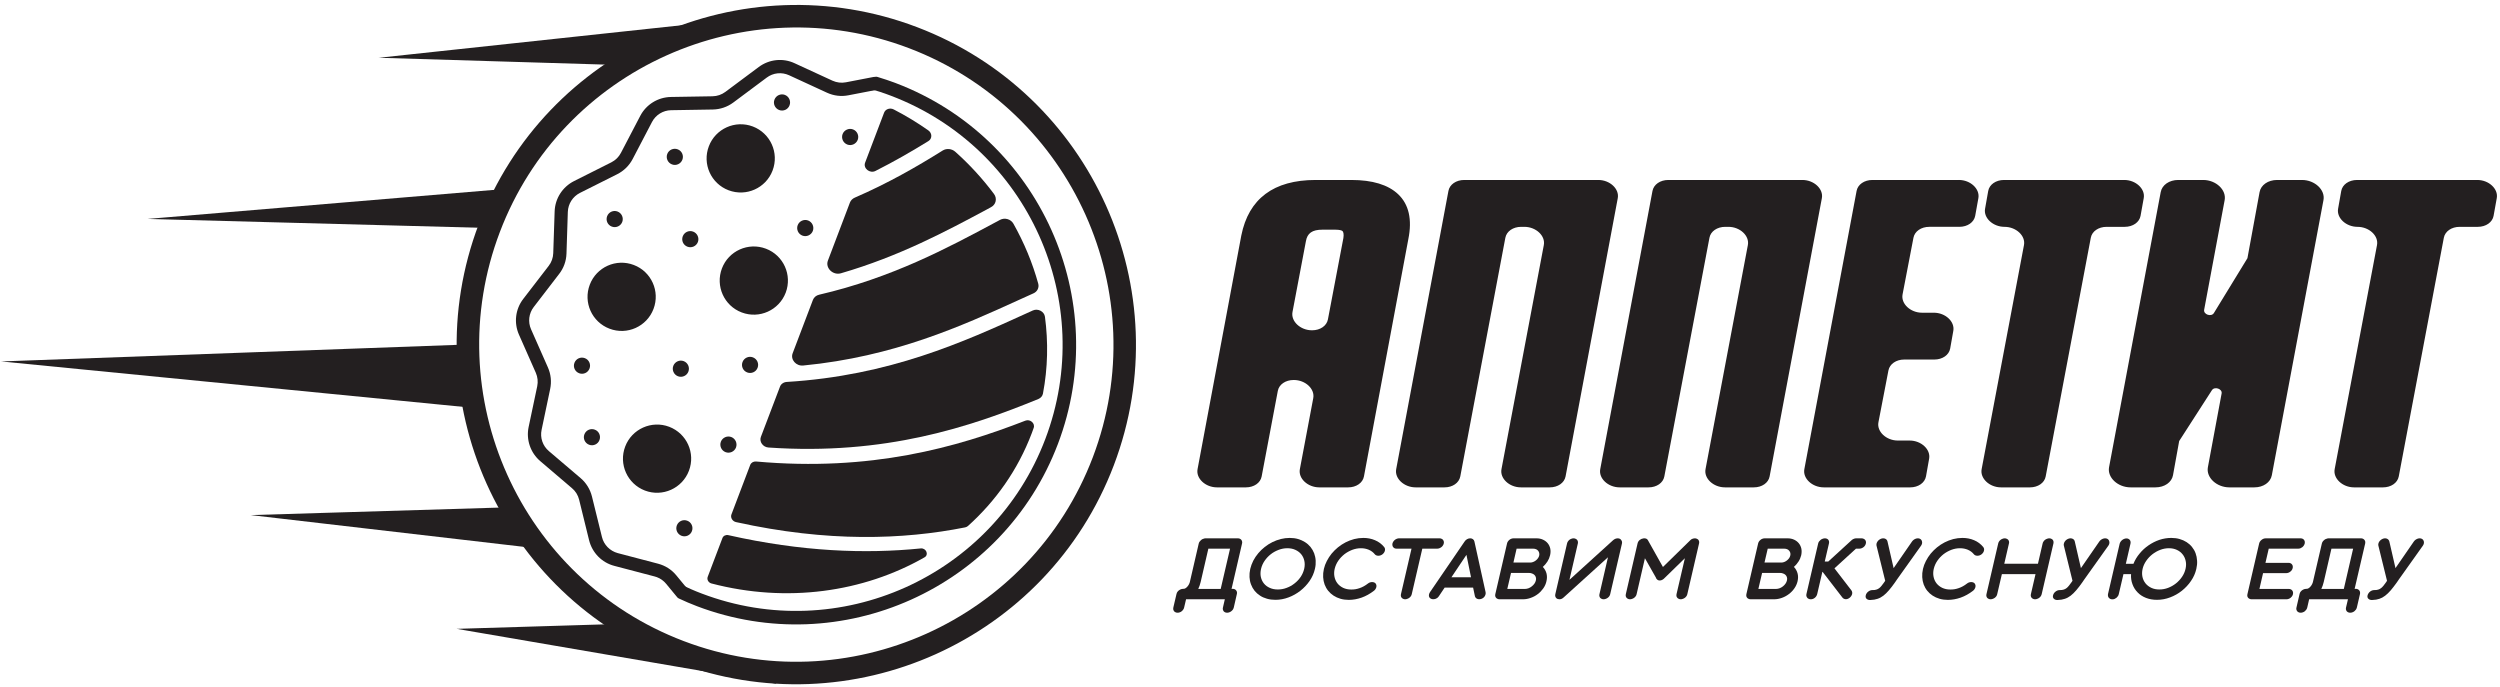 <?xml version="1.0" encoding="UTF-8"?>
<!DOCTYPE svg PUBLIC "-//W3C//DTD SVG 1.1//EN" "http://www.w3.org/Graphics/SVG/1.1/DTD/svg11.dtd">
<!-- Creator: CorelDRAW 2019 (64-Bit) -->
<svg xmlns="http://www.w3.org/2000/svg" xml:space="preserve" width="502px" height="138px" version="1.1" style="shape-rendering:geometricPrecision; text-rendering:geometricPrecision; image-rendering:optimizeQuality; fill-rule:evenodd; clip-rule:evenodd"
viewBox="0 0 502 138.12"
 xmlns:xlink="http://www.w3.org/1999/xlink">
 <defs>
  <style type="text/css">
   <![CDATA[
    .fil0 {fill:#231F20;fill-rule:nonzero}
   ]]>
  </style>
 </defs>
 <g id="Слой_x0020_1">
  <g id="_2663992792528">
   <path class="fil0" d="M131.81 116c0.72,0.27 1.34,0.72 1.84,1.32l2.01 2.44c0.23,0.27 0.55,0.44 0.9,0.48 0.35,0.03 0.7,-0.08 0.97,-0.3 0.57,-0.47 0.65,-1.31 0.18,-1.87l-2.01 -2.44c-0.95,-1.16 -2.22,-1.96 -3.66,-2.34l-8.11 -2.13c-1.57,-0.43 -2.79,-1.66 -3.17,-3.23l-2.01 -8.14c-0.36,-1.45 -1.15,-2.73 -2.28,-3.7l-6.38 -5.43c-1.24,-1.05 -1.8,-2.69 -1.46,-4.28l1.72 -8.2c0.31,-1.46 0.15,-2.96 -0.45,-4.33l-3.39 -7.67c-0.66,-1.48 -0.45,-3.2 0.54,-4.48l5.11 -6.65c0.92,-1.18 1.42,-2.59 1.47,-4.09l0.27 -8.38c0.06,-1.62 0.99,-3.08 2.44,-3.81l7.49 -3.76c1.33,-0.67 2.41,-1.73 3.1,-3.05l3.88 -7.43c0.75,-1.44 2.22,-2.35 3.84,-2.38l8.39 -0.14c1.49,-0.03 2.91,-0.51 4.11,-1.4l6.72 -5.01c1.29,-0.97 3,-1.16 4.49,-0.48l7.62 3.51c1.37,0.63 2.86,0.81 4.32,0.52l5.49 -1.06c0.34,-0.07 0.64,-0.27 0.84,-0.57 0.2,-0.29 0.27,-0.64 0.21,-0.99 -0.14,-0.72 -0.84,-1.2 -1.56,-1.05l-5.49 1.06c-0.91,0.18 -1.84,0.06 -2.69,-0.32l-7.62 -3.51c-2.36,-1.1 -5.11,-0.8 -7.2,0.75l-6.72 5.01c-0.75,0.56 -1.64,0.86 -2.57,0.88l-8.38 0.14c-2.6,0.05 -4.96,1.51 -6.16,3.81l-3.88 7.43c-0.43,0.83 -1.1,1.48 -1.93,1.9l-7.5 3.77c-2.31,1.17 -3.81,3.5 -3.89,6.1l-0.28 8.38c-0.03,0.93 -0.34,1.81 -0.91,2.55l-5.12 6.65c-1.58,2.05 -1.91,4.8 -0.86,7.18l3.39 7.67c0.37,0.85 0.47,1.78 0.28,2.7l-1.73 8.2c-0.53,2.54 0.37,5.17 2.34,6.85l6.38 5.44c0.71,0.6 1.21,1.4 1.43,2.31l2 8.14c0.63,2.53 2.57,4.51 5.08,5.16l8.11 2.13c0.15,0.04 0.3,0.09 0.45,0.14z"/>
   <path class="fil0" d="M182.46 9.68c-32.85,-12.48 -69.74,4.09 -82.22,36.95 -12.48,32.85 4.09,69.73 36.95,82.21 32.85,12.49 69.73,-4.09 82.22,-36.94 12.48,-32.85 -4.1,-69.74 -36.95,-82.22zm-46.88 123.39c-35.19,-13.36 -52.94,-52.87 -39.57,-88.05 13.37,-35.19 52.87,-52.94 88.06,-39.57 35.18,13.37 52.93,52.87 39.56,88.06 -13.36,35.18 -52.86,52.93 -88.05,39.56z"/>
   <path class="fil0" d="M198.23 42.03c0.24,-0.14 0.49,-0.27 0.73,-0.4 0.99,-0.52 1.27,-1.75 0.58,-2.66 -2.27,-3.04 -4.87,-5.88 -7.77,-8.47 -0.71,-0.63 -1.76,-0.73 -2.53,-0.25 -5.26,3.29 -11.04,6.6 -17.67,9.47 -0.46,0.2 -0.81,0.55 -0.98,1l-4.42 11.65c-0.57,1.48 1.02,3.02 2.62,2.55 11.73,-3.41 21.1,-8.42 29.44,-12.89z"/>
   <path class="fil0" d="M207.13 87.09c0.14,-0.36 0.27,-0.73 0.4,-1.1 0.32,-0.92 -0.72,-1.82 -1.67,-1.45 -13.83,5.38 -31.05,10.28 -54.12,8.21 -0.52,-0.05 -1,0.23 -1.18,0.68l-3.78 9.96c-0.24,0.64 0.2,1.38 0.93,1.54 18.39,4.07 33.59,3.54 46.04,1.06 0.22,-0.05 0.41,-0.14 0.57,-0.28 5.57,-5.01 10.02,-11.27 12.81,-18.62z"/>
   <path class="fil0" d="M204.68 60.22c0.96,-0.43 1.89,-0.85 2.81,-1.27 0.77,-0.34 1.17,-1.15 0.95,-1.95 -1.15,-4.17 -2.83,-8.21 -4.99,-12.05 -0.52,-0.92 -1.75,-1.26 -2.67,-0.77 -0.28,0.15 -0.57,0.31 -0.86,0.46 -9.77,5.24 -20.91,11.2 -35.52,14.59 -0.57,0.13 -1.04,0.52 -1.24,1.04l-4.08 10.74c-0.47,1.26 0.69,2.59 2.12,2.45 18.26,-1.77 31.78,-7.91 43.48,-13.24z"/>
   <path class="fil0" d="M186.36 26.21c-2.19,-1.54 -4.51,-2.95 -6.95,-4.21 -0.76,-0.4 -1.68,-0.08 -1.95,0.65l-3.81 10.03c-0.44,1.14 0.93,2.25 2.07,1.68 3.81,-1.92 7.33,-3.96 10.64,-6 0.79,-0.48 0.79,-1.59 0,-2.15z"/>
   <path class="fil0" d="M209.39 79.1c0.98,-5.15 1.08,-10.35 0.4,-15.44 -0.14,-1.07 -1.41,-1.72 -2.42,-1.27 -0.38,0.18 -0.77,0.36 -1.17,0.53 -12.76,5.81 -27.64,12.58 -48.3,13.84 -0.62,0.04 -1.16,0.4 -1.36,0.95l-3.84 10.09c-0.37,0.97 0.41,2.07 1.53,2.14 23.44,1.62 40.58,-4.16 54.26,-9.76 0.47,-0.2 0.81,-0.6 0.9,-1.08z"/>
   <path class="fil0" d="M144.98 108.12l-2.97 7.82c-0.2,0.54 0.15,1.16 0.75,1.32 15.15,3.97 30.55,1.77 42.83,-5.25 0.92,-0.52 0.33,-1.9 -0.76,-1.79 -11.08,1.12 -23.94,0.66 -38.68,-2.67 -0.5,-0.11 -1,0.13 -1.17,0.57z"/>
   <path class="fil0" d="M155.05 34.27c-1.34,3.54 -5.3,5.31 -8.84,3.97 -3.54,-1.34 -5.32,-5.3 -3.97,-8.84 1.34,-3.54 5.3,-5.32 8.84,-3.98 3.54,1.35 5.32,5.31 3.97,8.85z"/>
   <path class="fil0" d="M138.24 94.61c-1.34,3.54 -5.3,5.32 -8.84,3.98 -3.54,-1.35 -5.32,-5.31 -3.97,-8.85 1.34,-3.53 5.3,-5.31 8.84,-3.97 3.54,1.35 5.32,5.3 3.97,8.84z"/>
   <path class="fil0" d="M131.12 62.09c-1.34,3.54 -5.3,5.32 -8.84,3.97 -3.54,-1.34 -5.32,-5.3 -3.97,-8.84 1.34,-3.54 5.3,-5.32 8.84,-3.97 3.54,1.34 5.32,5.3 3.97,8.84z"/>
   <path class="fil0" d="M120.26 88.44c-0.31,0.84 -1.25,1.26 -2.09,0.94 -0.84,-0.32 -1.26,-1.26 -0.94,-2.09 0.32,-0.84 1.26,-1.26 2.09,-0.94 0.84,0.31 1.26,1.25 0.94,2.09z"/>
   <path class="fil0" d="M172.16 28.11c-0.32,0.83 -1.26,1.26 -2.09,0.94 -0.84,-0.32 -1.26,-1.26 -0.95,-2.1 0.32,-0.83 1.26,-1.26 2.1,-0.94 0.84,0.32 1.26,1.26 0.94,2.1z"/>
   <path class="fil0" d="M138.84 106.74c-0.31,0.84 -1.25,1.26 -2.09,0.94 -0.84,-0.32 -1.26,-1.26 -0.94,-2.09 0.32,-0.84 1.26,-1.26 2.09,-0.94 0.84,0.31 1.26,1.25 0.94,2.09z"/>
   <path class="fil0" d="M163.14 46.41c-0.32,0.83 -1.26,1.26 -2.1,0.94 -0.84,-0.32 -1.26,-1.26 -0.94,-2.1 0.32,-0.83 1.26,-1.25 2.09,-0.94 0.84,0.32 1.26,1.26 0.95,2.1z"/>
   <path class="fil0" d="M124.84 44.6c-0.32,0.84 -1.26,1.26 -2.1,0.94 -0.84,-0.31 -1.26,-1.25 -0.94,-2.09 0.32,-0.84 1.26,-1.26 2.09,-0.94 0.84,0.32 1.26,1.26 0.95,2.09z"/>
   <path class="fil0" d="M152.04 73.91c-0.31,0.84 -1.25,1.26 -2.09,0.94 -0.84,-0.32 -1.26,-1.25 -0.94,-2.09 0.32,-0.84 1.26,-1.26 2.09,-0.94 0.84,0.32 1.26,1.25 0.94,2.09z"/>
   <path class="fil0" d="M138.13 74.68c-0.31,0.83 -1.25,1.26 -2.09,0.94 -0.84,-0.32 -1.26,-1.26 -0.94,-2.1 0.32,-0.83 1.26,-1.26 2.09,-0.94 0.84,0.32 1.26,1.26 0.94,2.1z"/>
   <path class="fil0" d="M158.46 21.17c-0.31,0.84 -1.25,1.26 -2.09,0.94 -0.84,-0.32 -1.26,-1.26 -0.94,-2.09 0.32,-0.84 1.26,-1.26 2.09,-0.95 0.84,0.32 1.26,1.26 0.94,2.1z"/>
   <path class="fil0" d="M118.26 74.07c-0.32,0.84 -1.25,1.26 -2.09,0.94 -0.84,-0.32 -1.26,-1.25 -0.94,-2.09 0.32,-0.84 1.25,-1.26 2.09,-0.94 0.84,0.31 1.26,1.25 0.94,2.09z"/>
   <path class="fil0" d="M147.7 89.93c-0.32,0.84 -1.26,1.26 -2.1,0.94 -0.84,-0.32 -1.26,-1.26 -0.94,-2.1 0.32,-0.83 1.26,-1.25 2.09,-0.94 0.84,0.32 1.26,1.26 0.95,2.1z"/>
   <path class="fil0" d="M140.04 48.64c-0.32,0.84 -1.26,1.26 -2.1,0.94 -0.84,-0.31 -1.26,-1.25 -0.94,-2.09 0.32,-0.84 1.26,-1.26 2.09,-0.94 0.84,0.32 1.26,1.26 0.95,2.09z"/>
   <path class="fil0" d="M136.92 32.1c-0.32,0.84 -1.26,1.26 -2.09,0.94 -0.84,-0.32 -1.26,-1.25 -0.95,-2.09 0.32,-0.84 1.26,-1.26 2.1,-0.94 0.84,0.31 1.26,1.25 0.94,2.09z"/>
   <path class="fil0" d="M157.69 58.82c-1.35,3.54 -5.31,5.32 -8.85,3.97 -3.54,-1.34 -5.31,-5.3 -3.97,-8.84 1.34,-3.54 5.3,-5.31 8.84,-3.97 3.54,1.34 5.32,5.3 3.98,8.84z"/>
   <path class="fil0" d="M179.8 16.7c-1.22,-0.46 -2.44,-0.87 -3.67,-1.24 -0.46,-0.13 -0.95,0.11 -1.12,0.56l-0.66 1.75c1.5,0.42 3,0.9 4.48,1.47 27.59,10.48 41.5,41.45 31.02,69.03 -10.48,27.59 -41.45,41.5 -69.03,31.02 -1.49,-0.56 -2.93,-1.2 -4.33,-1.88l-0.7 1.84c-0.15,0.4 0.03,0.85 0.42,1.03 1.19,0.56 2.4,1.08 3.64,1.55 28.99,11.01 61.53,-3.61 72.54,-32.59 11.01,-28.99 -3.61,-61.53 -32.59,-72.54z"/>
   <path class="fil0" d="M241.09 116.94c-0.13,0.54 -0.29,1.01 -0.49,1.42l4.51 0 1.88 -8.09 -4.36 0 -1.54 6.67zm6.65 5.16c-0.04,0.15 -0.1,0.28 -0.18,0.41 -0.09,0.12 -0.19,0.23 -0.32,0.33 -0.12,0.09 -0.25,0.17 -0.4,0.22 -0.14,0.06 -0.29,0.08 -0.44,0.08 -0.15,0 -0.29,-0.02 -0.41,-0.08 -0.12,-0.05 -0.21,-0.13 -0.29,-0.22 -0.07,-0.1 -0.12,-0.21 -0.15,-0.33 -0.03,-0.13 -0.03,-0.26 0.01,-0.41l0.38 -1.66 -7.79 0 -0.39 1.66c-0.03,0.15 -0.09,0.28 -0.18,0.41 -0.08,0.12 -0.18,0.23 -0.3,0.33 -0.11,0.09 -0.24,0.17 -0.39,0.22 -0.15,0.06 -0.29,0.08 -0.44,0.08 -0.15,0 -0.29,-0.02 -0.41,-0.08 -0.12,-0.05 -0.22,-0.13 -0.3,-0.22 -0.07,-0.1 -0.13,-0.21 -0.16,-0.33 -0.02,-0.13 -0.02,-0.26 0.01,-0.41l0.64 -2.74c0.04,-0.19 0.13,-0.36 0.26,-0.51 0.13,-0.15 0.29,-0.27 0.47,-0.36 0.2,-0.1 0.41,-0.15 0.62,-0.15l0.06 0c0.15,0 0.29,-0.04 0.43,-0.14 0.14,-0.09 0.26,-0.21 0.38,-0.35 0.12,-0.14 0.22,-0.29 0.3,-0.46 0.08,-0.16 0.14,-0.32 0.17,-0.47l1.77 -7.66c0.06,-0.26 0.2,-0.48 0.42,-0.67 0.21,-0.2 0.45,-0.32 0.71,-0.37 0.01,0 0.02,0 0.02,0 0.01,-0.01 0.01,-0.01 0.02,-0.01 0.03,0 0.06,-0.01 0.09,-0.01 0.02,0 0.04,-0.01 0.07,-0.01l6.54 0c0.14,0 0.28,0.03 0.4,0.08 0.12,0.06 0.22,0.13 0.3,0.23 0.07,0.1 0.13,0.21 0.15,0.33 0.03,0.12 0.03,0.26 -0.01,0.41l-2.11 9.12c0.04,-0.01 0.07,-0.01 0.11,-0.01 0.04,-0.01 0.08,-0.01 0.12,-0.01 0.14,0 0.28,0.03 0.4,0.08 0.12,0.06 0.22,0.13 0.29,0.23 0.08,0.09 0.13,0.2 0.16,0.33 0.03,0.13 0.03,0.26 -0.01,0.4l-0.62 2.72z"/>
   <path class="fil0" d="M258.51 110.18c-0.6,0 -1.19,0.11 -1.76,0.33 -0.58,0.22 -1.11,0.51 -1.59,0.89 -0.47,0.37 -0.88,0.81 -1.23,1.32 -0.34,0.5 -0.58,1.04 -0.71,1.61 -0.13,0.58 -0.15,1.13 -0.04,1.63 0.11,0.5 0.32,0.94 0.62,1.31 0.31,0.38 0.7,0.67 1.18,0.88 0.47,0.22 1.01,0.32 1.61,0.32 0.6,0 1.19,-0.1 1.76,-0.32 0.58,-0.21 1.1,-0.5 1.58,-0.88 0.48,-0.37 0.9,-0.81 1.24,-1.31 0.34,-0.5 0.58,-1.05 0.72,-1.63 0.13,-0.57 0.14,-1.11 0.03,-1.61 -0.11,-0.51 -0.32,-0.95 -0.62,-1.32 -0.31,-0.38 -0.7,-0.67 -1.18,-0.89 -0.47,-0.22 -1.01,-0.33 -1.61,-0.33zm0.47 -2.07c0.6,0 1.16,0.07 1.68,0.22 0.51,0.15 0.98,0.36 1.4,0.63 0.43,0.27 0.79,0.59 1.1,0.97 0.31,0.38 0.55,0.8 0.73,1.26 0.17,0.46 0.28,0.96 0.31,1.49 0.03,0.53 -0.01,1.08 -0.15,1.65 -0.2,0.87 -0.55,1.67 -1.07,2.42 -0.52,0.76 -1.14,1.41 -1.86,1.98 -0.72,0.56 -1.51,1.01 -2.37,1.33 -0.87,0.33 -1.75,0.49 -2.65,0.49 -0.6,0 -1.16,-0.07 -1.68,-0.22 -0.53,-0.15 -1,-0.35 -1.41,-0.63 -0.42,-0.27 -0.78,-0.59 -1.09,-0.97 -0.3,-0.38 -0.54,-0.8 -0.71,-1.26 -0.18,-0.46 -0.28,-0.95 -0.31,-1.48 -0.03,-0.53 0.02,-1.08 0.15,-1.66 0.14,-0.57 0.34,-1.12 0.61,-1.65 0.28,-0.53 0.61,-1.03 1,-1.49 0.39,-0.46 0.82,-0.88 1.3,-1.26 0.48,-0.38 0.99,-0.7 1.53,-0.97 0.55,-0.27 1.11,-0.48 1.7,-0.63 0.59,-0.15 1.19,-0.22 1.79,-0.22z"/>
   <path class="fil0" d="M277.96 109.94c0.17,0.21 0.22,0.45 0.15,0.73 -0.06,0.27 -0.22,0.51 -0.47,0.72 -0.13,0.1 -0.27,0.18 -0.42,0.23 -0.14,0.05 -0.29,0.07 -0.42,0.07 -0.15,0 -0.27,-0.02 -0.4,-0.07 -0.12,-0.04 -0.22,-0.12 -0.3,-0.21 -0.34,-0.42 -0.75,-0.72 -1.24,-0.93 -0.48,-0.2 -1.01,-0.3 -1.57,-0.3 -0.59,0 -1.17,0.11 -1.73,0.32 -0.57,0.22 -1.1,0.51 -1.58,0.88 -0.48,0.38 -0.89,0.81 -1.24,1.32 -0.34,0.5 -0.58,1.04 -0.72,1.62 -0.13,0.56 -0.14,1.09 -0.04,1.59 0.1,0.5 0.3,0.94 0.59,1.32 0.3,0.38 0.68,0.68 1.15,0.91 0.47,0.22 1,0.34 1.62,0.34 0.57,0.01 1.13,-0.08 1.69,-0.28 0.57,-0.19 1.13,-0.5 1.68,-0.93 0.13,-0.1 0.26,-0.17 0.4,-0.22 0.15,-0.04 0.29,-0.07 0.43,-0.07 0.14,0 0.27,0.03 0.4,0.07 0.12,0.05 0.22,0.12 0.3,0.21 0.08,0.1 0.13,0.22 0.16,0.35 0.02,0.12 0.02,0.25 -0.01,0.39 -0.04,0.13 -0.09,0.26 -0.17,0.39 -0.08,0.13 -0.18,0.24 -0.3,0.33 -0.8,0.62 -1.63,1.08 -2.5,1.39 -0.86,0.3 -1.72,0.45 -2.57,0.45 -0.59,0 -1.14,-0.07 -1.66,-0.22 -0.51,-0.15 -0.98,-0.36 -1.39,-0.63 -0.41,-0.27 -0.77,-0.59 -1.08,-0.97 -0.31,-0.38 -0.54,-0.8 -0.72,-1.26 -0.17,-0.47 -0.27,-0.96 -0.3,-1.49 -0.03,-0.52 0.02,-1.07 0.15,-1.65 0.12,-0.54 0.32,-1.07 0.59,-1.59 0.27,-0.53 0.59,-1.02 0.96,-1.48 0.38,-0.46 0.81,-0.88 1.28,-1.27 0.48,-0.39 0.99,-0.72 1.53,-1 0.55,-0.28 1.12,-0.5 1.73,-0.66 0.6,-0.15 1.21,-0.23 1.84,-0.23 0.84,0 1.62,0.15 2.34,0.46 0.73,0.3 1.34,0.76 1.84,1.37z"/>
   <path class="fil0" d="M285.63 110.27l-2.12 9.14c-0.03,0.15 -0.09,0.28 -0.18,0.41 -0.08,0.12 -0.19,0.23 -0.31,0.32 -0.12,0.09 -0.25,0.16 -0.4,0.21 -0.14,0.06 -0.29,0.09 -0.43,0.09 -0.16,0 -0.29,-0.03 -0.41,-0.09 -0.12,-0.05 -0.21,-0.12 -0.29,-0.21 -0.08,-0.09 -0.13,-0.2 -0.16,-0.32 -0.02,-0.13 -0.02,-0.26 0.01,-0.41l2.12 -9.14 -2.99 0c-0.15,0 -0.29,-0.03 -0.41,-0.08 -0.11,-0.06 -0.21,-0.13 -0.28,-0.23 -0.08,-0.09 -0.13,-0.2 -0.15,-0.33 -0.03,-0.12 -0.03,-0.26 0,-0.4 0.04,-0.14 0.1,-0.28 0.18,-0.4 0.09,-0.13 0.19,-0.24 0.31,-0.33 0.12,-0.1 0.25,-0.17 0.39,-0.22 0.14,-0.06 0.29,-0.09 0.44,-0.09l8.15 0c0.14,0 0.28,0.03 0.4,0.09 0.12,0.05 0.22,0.12 0.29,0.22 0.08,0.1 0.13,0.21 0.16,0.33 0.03,0.13 0.03,0.27 -0.01,0.41 -0.03,0.14 -0.09,0.28 -0.18,0.4 -0.08,0.13 -0.18,0.24 -0.31,0.33 -0.12,0.09 -0.25,0.16 -0.4,0.22 -0.14,0.05 -0.29,0.08 -0.43,0.08l-2.99 0z"/>
   <path class="fil0" d="M291.48 116.02l3.94 0 -0.92 -4.51 -3.02 4.51zm4.36 2.07l-5.72 0 -1.15 1.72c-0.09,0.14 -0.2,0.25 -0.32,0.35 -0.13,0.09 -0.27,0.16 -0.41,0.21 -0.14,0.04 -0.28,0.06 -0.43,0.06 -0.15,0 -0.29,-0.03 -0.42,-0.09 -0.13,-0.06 -0.23,-0.14 -0.3,-0.23 -0.07,-0.1 -0.11,-0.21 -0.13,-0.33 -0.01,-0.13 0,-0.26 0.04,-0.4 0.04,-0.14 0.11,-0.27 0.2,-0.41l6.93 -10.14c0.14,-0.21 0.3,-0.37 0.5,-0.47 0.19,-0.11 0.41,-0.17 0.63,-0.17 0.22,0 0.4,0.06 0.54,0.17 0.15,0.1 0.25,0.26 0.3,0.46l2.24 10.15c0.06,0.27 0.02,0.53 -0.13,0.8 -0.14,0.26 -0.36,0.45 -0.66,0.57 -0.16,0.06 -0.31,0.09 -0.45,0.09 -0.15,0 -0.29,-0.02 -0.41,-0.07 -0.12,-0.04 -0.22,-0.11 -0.31,-0.21 -0.08,-0.09 -0.15,-0.2 -0.18,-0.34l-0.36 -1.72z"/>
   <path class="fil0" d="M304.58 110.27l-0.64 2.79 3.42 0c0.2,0 0.39,-0.05 0.58,-0.13 0.2,-0.08 0.37,-0.18 0.53,-0.31 0.16,-0.13 0.3,-0.27 0.41,-0.44 0.12,-0.16 0.2,-0.34 0.24,-0.52 0.04,-0.2 0.05,-0.37 0,-0.54 -0.04,-0.16 -0.11,-0.31 -0.22,-0.44 -0.11,-0.13 -0.24,-0.23 -0.4,-0.3 -0.17,-0.07 -0.35,-0.11 -0.55,-0.11l-3.37 0zm-1.12 4.87l-0.75 3.22 3.56 0c0.24,0 0.48,-0.05 0.72,-0.14 0.23,-0.09 0.45,-0.22 0.65,-0.38 0.2,-0.16 0.38,-0.34 0.52,-0.54 0.14,-0.2 0.24,-0.42 0.29,-0.64 0.06,-0.23 0.06,-0.44 0,-0.63 -0.05,-0.19 -0.14,-0.35 -0.28,-0.48 -0.13,-0.13 -0.3,-0.23 -0.5,-0.3 -0.2,-0.08 -0.42,-0.11 -0.66,-0.11l-3.55 0zm-2.32 5.3c-0.15,0 -0.29,-0.03 -0.4,-0.09 -0.12,-0.05 -0.22,-0.12 -0.29,-0.21 -0.08,-0.09 -0.13,-0.2 -0.16,-0.32 -0.03,-0.13 -0.02,-0.26 0.01,-0.41l2.36 -10.19c0.03,-0.15 0.09,-0.28 0.18,-0.41 0.08,-0.12 0.19,-0.23 0.3,-0.32 0.12,-0.1 0.25,-0.17 0.39,-0.22 0.15,-0.05 0.29,-0.08 0.45,-0.08l4.58 0c0.5,0 0.94,0.09 1.32,0.27 0.39,0.18 0.71,0.42 0.96,0.73 0.25,0.3 0.42,0.67 0.51,1.08 0.08,0.41 0.07,0.85 -0.04,1.32 -0.1,0.44 -0.28,0.86 -0.53,1.26 -0.26,0.4 -0.57,0.77 -0.93,1.09 0.34,0.35 0.59,0.78 0.73,1.27 0.13,0.49 0.14,1.03 0,1.6 -0.11,0.51 -0.32,0.99 -0.63,1.43 -0.31,0.44 -0.67,0.82 -1.09,1.14 -0.43,0.33 -0.9,0.59 -1.42,0.77 -0.51,0.19 -1.04,0.29 -1.58,0.29l-4.72 0z"/>
   <path class="fil0" d="M322.94 112l-8.86 8.03c-0.14,0.13 -0.27,0.23 -0.41,0.3 -0.13,0.06 -0.27,0.1 -0.43,0.11l-0.02 0c-0.27,0 -0.49,-0.07 -0.65,-0.22 -0.1,-0.09 -0.17,-0.21 -0.21,-0.35 -0.04,-0.14 -0.04,-0.29 0,-0.46l2.36 -10.19c0.03,-0.14 0.09,-0.28 0.17,-0.4 0.09,-0.13 0.19,-0.24 0.3,-0.33 0.12,-0.09 0.25,-0.16 0.39,-0.21 0.15,-0.06 0.29,-0.09 0.45,-0.09 0.14,0 0.28,0.03 0.4,0.09 0.12,0.05 0.22,0.12 0.3,0.21 0.08,0.09 0.13,0.2 0.16,0.33 0.03,0.12 0.03,0.26 0,0.4l-1.69 7.31 8.75 -7.94c0.14,-0.13 0.3,-0.23 0.46,-0.3 0.17,-0.06 0.33,-0.1 0.49,-0.1 0.18,0 0.33,0.04 0.44,0.1 0.12,0.06 0.21,0.15 0.27,0.26 0.07,0.09 0.12,0.19 0.15,0.31 0.02,0.12 0.02,0.25 -0.01,0.39l-2.36 10.16c-0.03,0.15 -0.09,0.28 -0.18,0.41 -0.08,0.12 -0.18,0.23 -0.31,0.32 -0.11,0.09 -0.25,0.16 -0.39,0.21 -0.15,0.06 -0.3,0.09 -0.44,0.09 -0.16,0 -0.29,-0.03 -0.41,-0.09 -0.12,-0.05 -0.21,-0.12 -0.29,-0.21 -0.07,-0.09 -0.13,-0.2 -0.15,-0.32 -0.03,-0.13 -0.03,-0.26 0.01,-0.41l1.71 -7.41z"/>
   <path class="fil0" d="M338.89 119.41c-0.03,0.15 -0.09,0.28 -0.18,0.41 -0.08,0.12 -0.19,0.23 -0.31,0.32 -0.12,0.09 -0.25,0.16 -0.4,0.21 -0.14,0.06 -0.29,0.09 -0.43,0.09 -0.15,0 -0.28,-0.03 -0.4,-0.09 -0.12,-0.05 -0.22,-0.12 -0.29,-0.21 -0.08,-0.09 -0.14,-0.2 -0.17,-0.32 -0.02,-0.13 -0.02,-0.26 0.01,-0.41l1.68 -7.22 -4.02 3.92c-0.07,0.09 -0.16,0.17 -0.25,0.24 -0.15,0.12 -0.31,0.21 -0.46,0.26 -0.4,0.13 -0.72,0.04 -0.95,-0.25 -0.07,-0.09 -0.12,-0.18 -0.14,-0.27l-2.21 -3.9 -1.67 7.22c-0.03,0.15 -0.09,0.28 -0.18,0.41 -0.09,0.12 -0.19,0.23 -0.31,0.32 -0.12,0.09 -0.25,0.16 -0.4,0.21 -0.14,0.06 -0.29,0.09 -0.44,0.09 -0.15,0 -0.29,-0.03 -0.4,-0.09 -0.12,-0.05 -0.22,-0.12 -0.29,-0.21 -0.08,-0.09 -0.13,-0.2 -0.16,-0.32 -0.03,-0.13 -0.02,-0.26 0.01,-0.41l2.36 -10.19c0.06,-0.27 0.2,-0.5 0.42,-0.69 0.22,-0.18 0.47,-0.29 0.76,-0.33 0.18,-0.03 0.36,-0.02 0.52,0.04 0.16,0.05 0.28,0.15 0.36,0.29l3.04 5.42 5.51 -5.39c0.1,-0.11 0.22,-0.19 0.36,-0.25 0.13,-0.06 0.27,-0.09 0.41,-0.11 0.02,0 0.04,0 0.06,0 0.03,0 0.05,-0.01 0.07,-0.01 0.15,0 0.29,0.03 0.41,0.09 0.12,0.05 0.22,0.12 0.3,0.21 0.07,0.09 0.12,0.2 0.15,0.33 0.03,0.12 0.02,0.26 -0.01,0.4l-2.36 10.19z"/>
   <path class="fil0" d="M355.05 110.27l-0.65 2.79 3.42 0c0.2,0 0.4,-0.05 0.59,-0.13 0.19,-0.08 0.37,-0.18 0.52,-0.31 0.16,-0.13 0.3,-0.27 0.42,-0.44 0.11,-0.16 0.19,-0.34 0.23,-0.52 0.05,-0.2 0.05,-0.37 0.01,-0.54 -0.04,-0.16 -0.12,-0.31 -0.23,-0.44 -0.1,-0.13 -0.24,-0.23 -0.4,-0.3 -0.16,-0.07 -0.35,-0.11 -0.55,-0.11l-3.36 0zm-1.13 4.87l-0.75 3.22 3.56 0c0.24,0 0.48,-0.05 0.72,-0.14 0.24,-0.09 0.45,-0.22 0.66,-0.38 0.2,-0.16 0.37,-0.34 0.51,-0.54 0.14,-0.2 0.24,-0.42 0.29,-0.64 0.06,-0.23 0.06,-0.44 0,-0.63 -0.05,-0.19 -0.14,-0.35 -0.28,-0.48 -0.13,-0.13 -0.3,-0.23 -0.5,-0.3 -0.2,-0.08 -0.42,-0.11 -0.66,-0.11l-3.55 0zm-2.32 5.3c-0.15,0 -0.28,-0.03 -0.4,-0.09 -0.12,-0.05 -0.22,-0.12 -0.29,-0.21 -0.08,-0.09 -0.13,-0.2 -0.16,-0.32 -0.02,-0.13 -0.02,-0.26 0.01,-0.41l2.36 -10.19c0.04,-0.15 0.09,-0.28 0.18,-0.41 0.09,-0.12 0.19,-0.23 0.31,-0.32 0.11,-0.1 0.25,-0.17 0.39,-0.22 0.14,-0.05 0.29,-0.08 0.44,-0.08l4.58 0c0.5,0 0.94,0.09 1.33,0.27 0.38,0.18 0.7,0.42 0.95,0.73 0.25,0.3 0.42,0.67 0.51,1.08 0.08,0.41 0.07,0.85 -0.03,1.32 -0.11,0.44 -0.28,0.86 -0.54,1.26 -0.26,0.4 -0.57,0.77 -0.93,1.09 0.35,0.35 0.59,0.78 0.73,1.27 0.14,0.49 0.14,1.03 0.01,1.6 -0.12,0.51 -0.33,0.99 -0.64,1.43 -0.3,0.44 -0.67,0.82 -1.09,1.14 -0.43,0.33 -0.9,0.59 -1.41,0.77 -0.52,0.19 -1.05,0.29 -1.59,0.29l-4.72 0z"/>
   <path class="fil0" d="M366.51 112.85l0.71 0 4.78 -4.37c0.16,-0.11 0.31,-0.18 0.46,-0.23 0.12,-0.04 0.24,-0.06 0.38,-0.06l1.06 0c0.16,0 0.3,0.03 0.42,0.09 0.12,0.05 0.22,0.12 0.3,0.22 0.08,0.09 0.14,0.2 0.16,0.33 0.03,0.12 0.03,0.26 -0.01,0.41 -0.07,0.3 -0.23,0.54 -0.49,0.74 -0.26,0.19 -0.54,0.29 -0.86,0.29l-0.64 0 -4.32 3.95 3.4 4.42c0.08,0.11 0.13,0.23 0.16,0.36 0.02,0.13 0.02,0.26 -0.01,0.4 -0.04,0.14 -0.1,0.27 -0.19,0.4 -0.08,0.13 -0.2,0.25 -0.33,0.35 -0.26,0.2 -0.53,0.29 -0.79,0.27 -0.27,-0.02 -0.48,-0.13 -0.65,-0.34l-3.97 -5.15 -0.05 0 -1.03 4.43c-0.07,0.3 -0.22,0.56 -0.47,0.77 -0.24,0.2 -0.52,0.31 -0.83,0.31 -0.16,0 -0.29,-0.03 -0.41,-0.09 -0.13,-0.05 -0.23,-0.12 -0.3,-0.22 -0.08,-0.1 -0.13,-0.21 -0.17,-0.34 -0.03,-0.12 -0.02,-0.26 0.01,-0.41l2.35 -10.13c0.03,-0.15 0.09,-0.29 0.18,-0.42 0.09,-0.12 0.2,-0.23 0.32,-0.33 0.12,-0.1 0.26,-0.17 0.4,-0.22 0.15,-0.06 0.3,-0.09 0.45,-0.09 0.31,0 0.54,0.1 0.7,0.3 0.15,0.2 0.19,0.45 0.12,0.75l-0.84 3.61z"/>
   <path class="fil0" d="M380.35 114.18l3.7 -5.35c0.09,-0.13 0.2,-0.24 0.33,-0.34 0.13,-0.09 0.26,-0.17 0.4,-0.22 0.15,-0.05 0.29,-0.08 0.43,-0.08 0.15,0 0.28,0.02 0.41,0.08 0.13,0.06 0.22,0.14 0.3,0.24 0.07,0.1 0.12,0.21 0.14,0.34 0.03,0.12 0.03,0.25 0,0.39 -0.03,0.14 -0.09,0.27 -0.18,0.41l-4.88 6.85 -0.36 0.53c-0.44,0.63 -0.85,1.16 -1.23,1.6 -0.37,0.44 -0.75,0.8 -1.12,1.09 -0.38,0.29 -0.77,0.5 -1.18,0.63 -0.41,0.14 -0.87,0.22 -1.38,0.23 -0.01,0 -0.03,0 -0.05,0 -0.02,0.01 -0.03,0.01 -0.05,0.01 -0.3,0 -0.54,-0.08 -0.72,-0.25 -0.17,-0.17 -0.23,-0.39 -0.16,-0.68 0.03,-0.15 0.09,-0.29 0.18,-0.42 0.09,-0.13 0.19,-0.25 0.32,-0.34 0.12,-0.1 0.25,-0.17 0.4,-0.23 0.14,-0.05 0.29,-0.08 0.44,-0.08 0.31,0.01 0.57,-0.02 0.78,-0.09 0.22,-0.06 0.41,-0.16 0.59,-0.3 0.17,-0.13 0.34,-0.31 0.5,-0.51 0.16,-0.21 0.35,-0.45 0.55,-0.74l0.15 -0.23 -1.75 -7.07c-0.02,-0.14 -0.02,-0.27 0.01,-0.41 0.04,-0.14 0.1,-0.27 0.18,-0.39 0.08,-0.13 0.19,-0.24 0.31,-0.34 0.13,-0.1 0.27,-0.18 0.42,-0.24 0.16,-0.06 0.3,-0.08 0.44,-0.08 0.14,0 0.27,0.03 0.39,0.08 0.12,0.05 0.22,0.13 0.3,0.22 0.08,0.1 0.13,0.21 0.16,0.34l1.23 5.35z"/>
   <path class="fil0" d="M398.36 109.94c0.17,0.21 0.22,0.45 0.15,0.73 -0.06,0.27 -0.22,0.51 -0.47,0.72 -0.13,0.1 -0.27,0.18 -0.42,0.23 -0.14,0.05 -0.29,0.07 -0.43,0.07 -0.14,0 -0.26,-0.02 -0.39,-0.07 -0.12,-0.04 -0.22,-0.12 -0.3,-0.21 -0.34,-0.42 -0.75,-0.72 -1.24,-0.93 -0.48,-0.2 -1.01,-0.3 -1.57,-0.3 -0.59,0 -1.17,0.11 -1.73,0.32 -0.57,0.22 -1.1,0.51 -1.58,0.88 -0.48,0.38 -0.89,0.81 -1.24,1.32 -0.34,0.5 -0.58,1.04 -0.72,1.62 -0.13,0.56 -0.14,1.09 -0.04,1.59 0.1,0.5 0.3,0.94 0.59,1.32 0.3,0.38 0.68,0.68 1.15,0.91 0.47,0.22 1,0.34 1.62,0.34 0.57,0.01 1.13,-0.08 1.69,-0.28 0.57,-0.19 1.13,-0.5 1.68,-0.93 0.13,-0.1 0.26,-0.17 0.4,-0.22 0.15,-0.04 0.29,-0.07 0.43,-0.07 0.14,0 0.27,0.03 0.4,0.07 0.12,0.05 0.22,0.12 0.3,0.21 0.08,0.1 0.13,0.22 0.16,0.35 0.02,0.12 0.02,0.25 -0.01,0.39 -0.04,0.13 -0.09,0.26 -0.17,0.39 -0.08,0.13 -0.18,0.24 -0.3,0.33 -0.8,0.62 -1.63,1.08 -2.5,1.39 -0.86,0.3 -1.72,0.45 -2.57,0.45 -0.59,0 -1.14,-0.07 -1.66,-0.22 -0.51,-0.15 -0.98,-0.36 -1.39,-0.63 -0.41,-0.27 -0.77,-0.59 -1.08,-0.97 -0.31,-0.38 -0.54,-0.8 -0.72,-1.26 -0.17,-0.47 -0.27,-0.96 -0.3,-1.49 -0.03,-0.52 0.02,-1.07 0.15,-1.65 0.12,-0.54 0.32,-1.07 0.59,-1.59 0.27,-0.53 0.59,-1.02 0.96,-1.48 0.38,-0.46 0.81,-0.88 1.28,-1.27 0.48,-0.39 0.99,-0.72 1.53,-1 0.55,-0.28 1.12,-0.5 1.73,-0.66 0.6,-0.15 1.21,-0.23 1.84,-0.23 0.84,0 1.62,0.15 2.35,0.46 0.72,0.3 1.33,0.76 1.83,1.37z"/>
   <path class="fil0" d="M402.59 113.29l6.77 0 0.94 -4.07c0.03,-0.14 0.09,-0.28 0.18,-0.4 0.08,-0.13 0.19,-0.24 0.31,-0.33 0.12,-0.09 0.25,-0.16 0.4,-0.21 0.14,-0.06 0.29,-0.09 0.45,-0.09 0.14,0 0.28,0.03 0.4,0.09 0.12,0.05 0.21,0.12 0.29,0.21 0.07,0.09 0.12,0.2 0.15,0.33 0.02,0.12 0.02,0.26 -0.01,0.4l-2.36 10.19c-0.04,0.15 -0.1,0.28 -0.18,0.41 -0.09,0.12 -0.19,0.23 -0.31,0.32 -0.12,0.09 -0.25,0.16 -0.4,0.21 -0.14,0.06 -0.29,0.09 -0.44,0.09 -0.15,0 -0.29,-0.03 -0.4,-0.09 -0.12,-0.05 -0.22,-0.12 -0.29,-0.21 -0.08,-0.09 -0.13,-0.2 -0.16,-0.32 -0.03,-0.13 -0.02,-0.26 0.01,-0.41l0.93 -4.03 -6.76 0 -0.94 4.03c-0.03,0.15 -0.09,0.28 -0.17,0.41 -0.09,0.12 -0.19,0.23 -0.31,0.32 -0.12,0.09 -0.26,0.16 -0.4,0.21 -0.15,0.06 -0.3,0.09 -0.44,0.09 -0.16,0 -0.29,-0.03 -0.41,-0.09 -0.11,-0.05 -0.21,-0.12 -0.29,-0.21 -0.07,-0.09 -0.13,-0.2 -0.15,-0.32 -0.03,-0.13 -0.03,-0.26 0.01,-0.41l2.36 -10.19c0.03,-0.14 0.09,-0.28 0.17,-0.4 0.09,-0.13 0.19,-0.24 0.31,-0.33 0.12,-0.09 0.25,-0.16 0.39,-0.21 0.14,-0.06 0.29,-0.09 0.44,-0.09 0.15,0 0.28,0.03 0.4,0.09 0.12,0.05 0.22,0.12 0.3,0.21 0.08,0.09 0.13,0.2 0.16,0.33 0.03,0.12 0.03,0.26 -0.01,0.4l-0.94 4.07z"/>
   <path class="fil0" d="M417.99 114.18l3.7 -5.35c0.09,-0.13 0.2,-0.24 0.33,-0.34 0.13,-0.09 0.26,-0.17 0.4,-0.22 0.15,-0.05 0.29,-0.08 0.43,-0.08 0.15,0 0.28,0.02 0.41,0.08 0.13,0.06 0.23,0.14 0.3,0.24 0.07,0.1 0.12,0.21 0.14,0.34 0.03,0.12 0.03,0.25 0,0.39 -0.03,0.14 -0.09,0.27 -0.18,0.41l-4.88 6.85 -0.36 0.53c-0.44,0.63 -0.85,1.16 -1.23,1.6 -0.37,0.44 -0.75,0.8 -1.12,1.09 -0.38,0.29 -0.77,0.5 -1.18,0.63 -0.41,0.14 -0.87,0.22 -1.37,0.23 -0.02,0 -0.04,0 -0.06,0 -0.02,0.01 -0.03,0.01 -0.05,0.01 -0.3,0 -0.54,-0.08 -0.71,-0.25 -0.18,-0.17 -0.24,-0.39 -0.17,-0.68 0.03,-0.15 0.1,-0.29 0.18,-0.42 0.09,-0.13 0.19,-0.25 0.32,-0.34 0.12,-0.1 0.25,-0.17 0.4,-0.23 0.14,-0.05 0.29,-0.08 0.45,-0.08 0.3,0.01 0.56,-0.02 0.77,-0.09 0.22,-0.06 0.41,-0.16 0.59,-0.3 0.17,-0.13 0.34,-0.31 0.5,-0.51 0.16,-0.21 0.35,-0.45 0.55,-0.74l0.15 -0.23 -1.74 -7.07c-0.03,-0.14 -0.03,-0.27 0.01,-0.41 0.03,-0.14 0.09,-0.27 0.17,-0.39 0.08,-0.13 0.19,-0.24 0.31,-0.34 0.13,-0.1 0.27,-0.18 0.43,-0.24 0.15,-0.06 0.29,-0.08 0.43,-0.08 0.14,0 0.27,0.03 0.39,0.08 0.12,0.05 0.22,0.13 0.3,0.22 0.08,0.1 0.13,0.21 0.16,0.34l1.23 5.35z"/>
   <path class="fil0" d="M435.68 110.18c-0.6,0 -1.18,0.11 -1.75,0.33 -0.58,0.22 -1.1,0.52 -1.59,0.9 -0.48,0.38 -0.89,0.82 -1.24,1.33 -0.34,0.5 -0.58,1.03 -0.71,1.59 -0.13,0.57 -0.14,1.11 -0.03,1.61 0.11,0.5 0.32,0.94 0.63,1.32 0.31,0.38 0.7,0.67 1.17,0.89 0.47,0.22 1,0.32 1.6,0.32 0.59,0 1.17,-0.1 1.75,-0.32 0.57,-0.22 1.09,-0.51 1.57,-0.89 0.48,-0.38 0.89,-0.82 1.23,-1.32 0.34,-0.5 0.58,-1.04 0.71,-1.61 0.13,-0.56 0.14,-1.09 0.03,-1.59 -0.11,-0.51 -0.31,-0.95 -0.62,-1.33 -0.3,-0.38 -0.68,-0.68 -1.16,-0.9 -0.47,-0.22 -1,-0.33 -1.59,-0.33zm0.48 -2.07c0.6,0 1.16,0.07 1.67,0.22 0.52,0.15 0.99,0.36 1.41,0.63 0.42,0.27 0.78,0.59 1.08,0.97 0.31,0.38 0.55,0.8 0.72,1.26 0.17,0.46 0.27,0.96 0.3,1.49 0.04,0.53 -0.02,1.08 -0.15,1.65 -0.2,0.87 -0.55,1.67 -1.07,2.42 -0.51,0.76 -1.13,1.41 -1.84,1.98 -0.71,0.56 -1.5,1.01 -2.36,1.33 -0.86,0.33 -1.74,0.49 -2.64,0.49 -0.82,0 -1.55,-0.13 -2.21,-0.39 -0.66,-0.26 -1.22,-0.62 -1.67,-1.09 -0.46,-0.46 -0.81,-1.01 -1.04,-1.64 -0.24,-0.63 -0.34,-1.31 -0.29,-2.04l-1.53 0 -0.93 3.99c-0.03,0.15 -0.09,0.29 -0.17,0.42 -0.09,0.13 -0.19,0.24 -0.3,0.34 -0.12,0.09 -0.25,0.17 -0.38,0.23 -0.14,0.06 -0.29,0.08 -0.45,0.08 -0.15,0 -0.29,-0.02 -0.41,-0.08 -0.12,-0.06 -0.22,-0.14 -0.3,-0.23 -0.08,-0.1 -0.13,-0.21 -0.16,-0.34 -0.03,-0.13 -0.03,-0.27 0,-0.42l2.34 -10.1c0.04,-0.14 0.1,-0.28 0.19,-0.41 0.09,-0.13 0.2,-0.25 0.32,-0.34 0.12,-0.1 0.25,-0.17 0.4,-0.23 0.15,-0.06 0.31,-0.09 0.46,-0.09 0.15,0 0.29,0.03 0.4,0.09 0.11,0.06 0.2,0.13 0.28,0.23 0.07,0.09 0.11,0.21 0.14,0.34 0.02,0.13 0.01,0.27 -0.02,0.41l-0.93 4.03 1.53 0c0.29,-0.73 0.7,-1.42 1.23,-2.05 0.52,-0.64 1.12,-1.19 1.79,-1.65 0.68,-0.47 1.41,-0.84 2.19,-1.11 0.79,-0.26 1.59,-0.39 2.4,-0.39z"/>
   <path class="fil0" d="M452.22 120.44c-0.28,-0.03 -0.49,-0.14 -0.64,-0.32 -0.15,-0.19 -0.19,-0.43 -0.12,-0.72l2.35 -10.16c0.03,-0.15 0.1,-0.29 0.18,-0.41 0.09,-0.13 0.19,-0.24 0.31,-0.33 0.12,-0.1 0.25,-0.17 0.39,-0.23 0.15,-0.05 0.3,-0.08 0.45,-0.08l7 0c0.14,0 0.28,0.03 0.4,0.08 0.12,0.06 0.22,0.13 0.29,0.23 0.07,0.09 0.12,0.2 0.15,0.33 0.02,0.12 0.02,0.26 -0.01,0.41 -0.04,0.14 -0.1,0.28 -0.18,0.4 -0.09,0.13 -0.19,0.24 -0.3,0.33 -0.12,0.09 -0.25,0.16 -0.39,0.22 -0.15,0.05 -0.3,0.08 -0.44,0.08l-5.92 0 -0.66 2.85 4.63 0c0.15,-0.01 0.29,0.02 0.41,0.08 0.12,0.05 0.22,0.13 0.29,0.23 0.08,0.09 0.13,0.2 0.15,0.33 0.03,0.14 0.03,0.27 -0.01,0.41 -0.03,0.15 -0.09,0.28 -0.17,0.4 -0.09,0.12 -0.19,0.23 -0.31,0.32 -0.12,0.1 -0.25,0.17 -0.39,0.22 -0.15,0.05 -0.3,0.08 -0.45,0.08l-4.63 0 -0.73 3.17 5.91 0c0.15,0 0.28,0.03 0.4,0.09 0.12,0.05 0.22,0.13 0.29,0.23 0.07,0.09 0.12,0.2 0.15,0.33 0.02,0.13 0.02,0.26 -0.01,0.4 -0.03,0.15 -0.09,0.28 -0.18,0.41 -0.08,0.12 -0.19,0.23 -0.3,0.32 -0.11,0.1 -0.24,0.17 -0.39,0.22 -0.15,0.06 -0.29,0.08 -0.44,0.08l-7.08 0z"/>
   <path class="fil0" d="M466.8 116.94c-0.13,0.54 -0.29,1.01 -0.49,1.42l4.52 0 1.87 -8.09 -4.36 0 -1.54 6.67zm6.65 5.16c-0.04,0.15 -0.1,0.28 -0.18,0.41 -0.09,0.12 -0.19,0.23 -0.31,0.33 -0.12,0.09 -0.26,0.17 -0.4,0.22 -0.15,0.06 -0.3,0.08 -0.44,0.08 -0.16,0 -0.29,-0.02 -0.41,-0.08 -0.12,-0.05 -0.22,-0.13 -0.3,-0.22 -0.07,-0.1 -0.12,-0.21 -0.15,-0.33 -0.03,-0.13 -0.02,-0.26 0.01,-0.41l0.39 -1.66 -7.8 0 -0.38 1.66c-0.04,0.15 -0.1,0.28 -0.18,0.41 -0.09,0.12 -0.19,0.23 -0.3,0.33 -0.12,0.09 -0.25,0.17 -0.4,0.22 -0.14,0.06 -0.29,0.08 -0.43,0.08 -0.16,0 -0.3,-0.02 -0.42,-0.08 -0.12,-0.05 -0.22,-0.13 -0.29,-0.22 -0.08,-0.1 -0.13,-0.21 -0.16,-0.33 -0.03,-0.13 -0.03,-0.26 0.01,-0.41l0.63 -2.74c0.04,-0.19 0.13,-0.36 0.26,-0.51 0.13,-0.15 0.29,-0.27 0.47,-0.36 0.21,-0.1 0.41,-0.15 0.63,-0.15l0.06 0c0.14,0 0.29,-0.04 0.42,-0.14 0.14,-0.09 0.27,-0.21 0.38,-0.35 0.12,-0.14 0.22,-0.29 0.3,-0.46 0.08,-0.16 0.14,-0.32 0.17,-0.47l1.78 -7.66c0.06,-0.26 0.19,-0.48 0.41,-0.67 0.21,-0.2 0.45,-0.32 0.72,-0.37 0,0 0.01,0 0.01,0 0.01,-0.01 0.01,-0.01 0.02,-0.01 0.03,0 0.06,-0.01 0.09,-0.01 0.02,0 0.05,-0.01 0.07,-0.01l6.54 0c0.15,0 0.28,0.03 0.4,0.08 0.12,0.06 0.22,0.13 0.3,0.23 0.08,0.1 0.13,0.21 0.16,0.33 0.02,0.12 0.02,0.26 -0.01,0.41l-2.12 9.12c0.04,-0.01 0.08,-0.01 0.11,-0.01 0.04,-0.01 0.08,-0.01 0.12,-0.01 0.15,0 0.28,0.03 0.4,0.08 0.12,0.06 0.22,0.13 0.3,0.23 0.08,0.09 0.13,0.2 0.15,0.33 0.03,0.13 0.03,0.26 0,0.4l-0.63 2.72z"/>
   <path class="fil0" d="M481.21 114.18l3.69 -5.35c0.09,-0.13 0.2,-0.24 0.33,-0.34 0.13,-0.09 0.27,-0.17 0.41,-0.22 0.14,-0.05 0.28,-0.08 0.43,-0.08 0.14,0 0.28,0.02 0.4,0.08 0.13,0.06 0.23,0.14 0.3,0.24 0.07,0.1 0.12,0.21 0.15,0.34 0.02,0.12 0.02,0.25 -0.01,0.39 -0.03,0.14 -0.09,0.27 -0.18,0.41l-4.87 6.85 -0.36 0.53c-0.45,0.63 -0.86,1.16 -1.23,1.6 -0.38,0.44 -0.75,0.8 -1.13,1.09 -0.37,0.29 -0.77,0.5 -1.17,0.63 -0.41,0.14 -0.87,0.22 -1.38,0.23 -0.01,0 -0.03,0 -0.05,0 -0.02,0.01 -0.04,0.01 -0.05,0.01 -0.3,0 -0.54,-0.08 -0.72,-0.25 -0.18,-0.17 -0.24,-0.39 -0.17,-0.68 0.04,-0.15 0.1,-0.29 0.19,-0.42 0.08,-0.13 0.19,-0.25 0.31,-0.34 0.12,-0.1 0.25,-0.17 0.4,-0.23 0.15,-0.05 0.3,-0.08 0.45,-0.08 0.3,0.01 0.56,-0.02 0.78,-0.09 0.21,-0.06 0.41,-0.16 0.58,-0.3 0.18,-0.13 0.34,-0.31 0.51,-0.51 0.16,-0.21 0.34,-0.45 0.55,-0.74l0.14 -0.23 -1.74 -7.07c-0.03,-0.14 -0.03,-0.27 0.01,-0.41 0.03,-0.14 0.09,-0.27 0.17,-0.39 0.09,-0.13 0.19,-0.24 0.32,-0.34 0.13,-0.1 0.26,-0.18 0.42,-0.24 0.15,-0.06 0.3,-0.08 0.44,-0.08 0.14,0 0.26,0.03 0.38,0.08 0.12,0.05 0.22,0.13 0.3,0.22 0.08,0.1 0.14,0.21 0.17,0.34l1.23 5.35z"/>
   <path class="fil0" d="M429.98 43.37l0.64 -3.56c0.33,-1.85 -1.6,-3.64 -3.92,-3.64l-24.16 0c-1.64,0 -2.95,0.92 -3.18,2.22l-0.63 3.56c-0.34,1.85 1.59,3.64 3.91,3.64 2.33,0 4.26,1.8 3.91,3.66l-8.51 45.04c-0.35,1.86 1.58,3.66 3.9,3.66l5.8 0c1.62,0 2.93,-0.9 3.17,-2.19l9.07 -47.98c0.24,-1.29 1.55,-2.19 3.17,-2.19l3.65 0c1.64,0 2.95,-0.92 3.18,-2.22zm67.68 -7.2l-24.17 0c-1.64,0 -2.95,0.92 -3.18,2.22l-0.63 3.56c-0.33,1.85 1.59,3.64 3.91,3.64 2.33,0 4.26,1.8 3.91,3.66l-8.51 45.04c-0.35,1.86 1.58,3.66 3.91,3.66l5.79 0c1.63,0 2.93,-0.9 3.18,-2.19l9.06 -47.98c0.25,-1.29 1.55,-2.19 3.17,-2.19l3.66 0c1.63,0 2.94,-0.92 3.17,-2.22l0.64 -3.56c0.33,-1.85 -1.6,-3.64 -3.91,-3.64zm-35.24 0l-5.01 0c-1.8,0 -3.25,1.01 -3.51,2.44l-2.44 13.28 -6.74 11.02c-0.51,0.84 -2.13,0.3 -1.96,-0.65l4.12 -22.03c0.39,-2.06 -1.74,-4.06 -4.32,-4.06l-5.01 0c-1.8,0 -3.25,1 -3.52,2.44l-10.38 55.29c-0.38,2.06 1.75,4.05 4.33,4.05l5 0c1.81,0 3.26,-1.01 3.52,-2.44l1.24 -6.87 6.58 -10.22c0.53,-0.82 2.13,-0.27 1.95,0.66l-2.76 14.83c-0.38,2.05 1.75,4.04 4.32,4.04l5.02 0c1.8,0 3.24,-1 3.51,-2.43l10.38 -55.3c0.39,-2.05 -1.74,-4.05 -4.32,-4.05zm-68.95 0l-17.39 0c-1.62,0 -2.93,0.91 -3.17,2.2l-10.5 55.92c-0.35,1.86 1.58,3.66 3.91,3.66l17.36 0c1.63,0 2.94,-0.91 3.18,-2.22l0.63 -3.55c0.33,-1.85 -1.59,-3.64 -3.91,-3.64l-2.38 0c-2.33,0 -4.26,-1.81 -3.9,-3.67l2.01 -10.42c0.25,-1.29 1.55,-2.19 3.17,-2.19l6.06 0c1.63,0 2.94,-0.91 3.18,-2.22l0.63 -3.55c0.33,-1.85 -1.59,-3.64 -3.91,-3.64l-2.38 0c-2.33,0 -4.26,-1.81 -3.91,-3.67l2.19 -11.4c0.25,-1.29 1.55,-2.19 3.18,-2.19l6.05 0c1.64,0 2.95,-0.92 3.18,-2.22l0.64 -3.56c0.32,-1.85 -1.6,-3.64 -3.92,-3.64zm-31.45 0l-26.95 0c-1.63,0 -2.93,0.91 -3.18,2.2l-10.5 55.92c-0.35,1.86 1.58,3.66 3.91,3.66l5.8 0c1.62,0 2.93,-0.9 3.17,-2.19l9.07 -47.98c0.24,-1.29 1.55,-2.19 3.17,-2.19l0.64 0c2.33,0 4.26,1.8 3.91,3.66l-8.51 45.04c-0.35,1.86 1.58,3.66 3.91,3.66l5.8 0c1.62,0 2.93,-0.9 3.17,-2.2l10.5 -55.92c0.35,-1.85 -1.58,-3.66 -3.91,-3.66zm-92.25 11.66l-3.11 16.36c-0.24,1.29 -1.55,2.19 -3.17,2.19l-0.04 0c-2.33,0 -4.26,-1.81 -3.91,-3.67l2.69 -14.2c0.27,-1.64 1.26,-2.35 3.32,-2.35l2.59 0c0.85,0 1.31,0.14 1.45,0.28 0.17,0.15 0.3,0.61 0.18,1.39zm11 -8.8c-2.01,-1.9 -5.17,-2.86 -9.39,-2.86l-7.19 0c-8.43,0 -13.46,3.76 -14.94,11.17l-8.79 46.95c-0.35,1.86 1.58,3.66 3.91,3.66l5.8 0c1.62,0 2.93,-0.9 3.17,-2.19l3.25 -17.2c0.24,-1.29 1.55,-2.19 3.17,-2.19l0.05 0c2.33,0 4.26,1.8 3.9,3.66l-2.69 14.26c-0.35,1.86 1.58,3.66 3.91,3.66l5.8 0c1.62,0 2.93,-0.9 3.17,-2.2l8.92 -47.69c0.8,-3.95 0.11,-6.99 -2.05,-9.03zm40.24 -2.86l-26.96 0c-1.62,0 -2.93,0.91 -3.17,2.2l-10.5 55.92c-0.35,1.86 1.58,3.66 3.91,3.66l5.8 0c1.62,0 2.92,-0.9 3.17,-2.19l9.06 -47.98c0.25,-1.29 1.55,-2.19 3.18,-2.19l0.64 0c2.33,0 4.26,1.8 3.91,3.66l-8.51 45.04c-0.35,1.86 1.57,3.66 3.91,3.66l5.79 0c1.63,0 2.93,-0.9 3.18,-2.2l10.49 -55.92c0.35,-1.85 -1.58,-3.66 -3.9,-3.66z"/>
   <path class="fil0" d="M124.94 125.37l-33.38 1.01 64.24 11.03c-1.72,-2.79 -30.34,-8.9 -30.86,-12.04z"/>
   <path class="fil0" d="M103.48 101.91l-53.31 1.61 59.35 6.9c-1.72,-2.79 -5.51,-5.37 -6.04,-8.51z"/>
   <path class="fil0" d="M92.93 69.26l-92.92 3.38 95.18 9.36c-2.7,-3.79 -1.45,-8.47 -2.26,-12.74z"/>
   <path class="fil0" d="M129.22 13.22l-53.32 -1.61 64.24 -6.9c-1.72,2.79 -10.4,5.36 -10.92,8.51z"/>
   <path class="fil0" d="M98.21 45.83l-68.79 -1.83 74.05 -6.21c-2.52,2.79 -4.5,4.9 -5.26,8.04z"/>
  </g>
 </g>
</svg>
